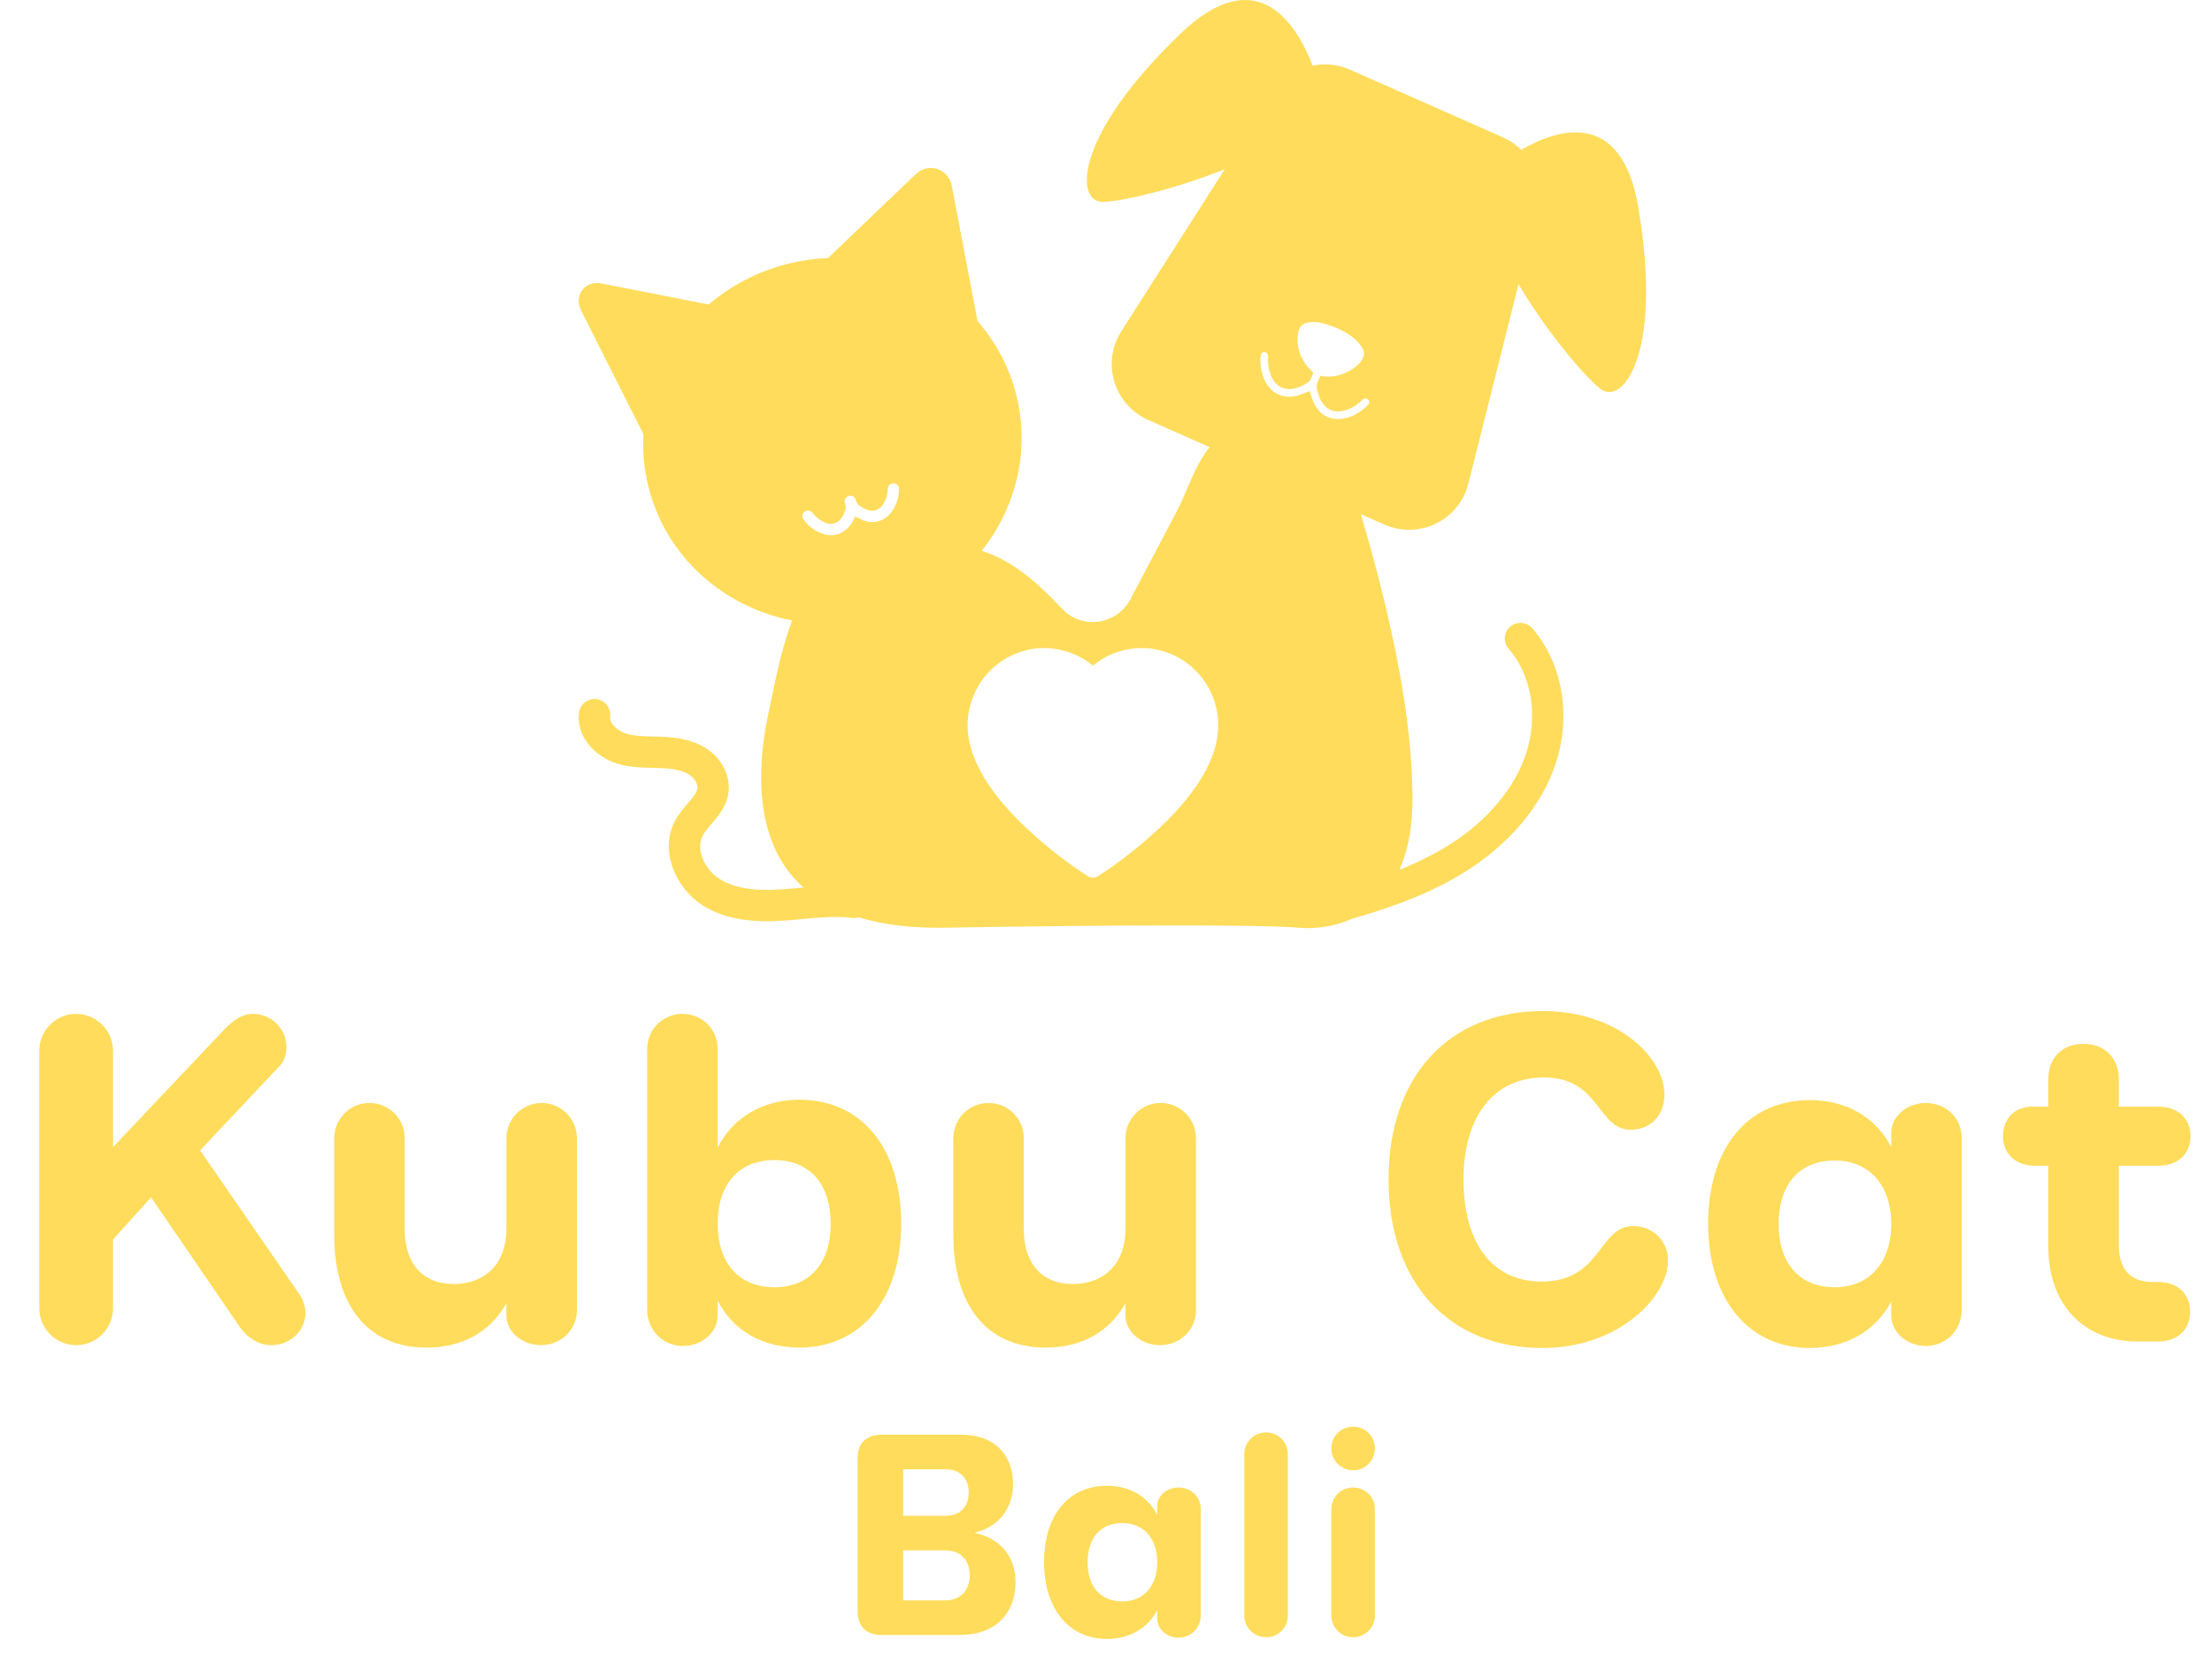 <svg width="499" height="377" viewBox="0 0 499 377" fill="none" xmlns="http://www.w3.org/2000/svg">
<path fill-rule="evenodd" clip-rule="evenodd" d="M343.17 33.797C351.661 28.921 365.805 24.611 369.585 46.775L369.573 46.786C375.073 79.055 366.429 91.22 361.33 87.946C358.574 86.18 349.282 75.522 342.557 64.11L331.24 109.132C329.155 117.412 320.123 121.816 312.315 118.365L307.015 116.022C307.192 116.752 307.38 117.459 307.58 118.13C309.359 124.124 310.984 130.166 312.432 136.254C315.765 150.198 318.391 164.519 318.639 178.886C318.768 186.341 317.602 191.994 315.695 196.269C319.699 194.655 323.679 192.724 327.401 190.333C335.633 185.034 341.592 177.909 344.183 170.289C347.068 161.751 345.572 152.377 340.343 146.406C339.06 144.946 339.201 142.708 340.673 141.424C342.145 140.141 344.371 140.282 345.655 141.754C352.509 149.586 354.546 161.68 350.86 172.55C347.763 181.677 340.779 190.109 331.205 196.269C322.714 201.733 313.245 204.948 304.919 207.339C298.76 210.106 292.848 209.329 292.848 209.329C292.848 209.329 284.651 208.163 212.613 209.329C206.348 209.423 199.741 208.823 193.699 206.974C193.228 207.115 192.71 207.186 192.18 207.115C188.6 206.667 184.902 207.009 180.992 207.374C179.438 207.527 177.883 207.669 176.329 207.763C175.292 207.822 174.162 207.869 172.96 207.869C168.415 207.869 162.891 207.186 158.192 204.065C152.492 200.284 148.63 191.958 152.339 185.104C153.14 183.632 154.188 182.407 155.119 181.324C156.226 180.04 157.168 178.933 157.321 177.92C157.462 176.967 156.767 175.706 155.672 174.929C154.471 174.081 152.752 173.575 150.408 173.386C149.407 173.304 148.371 173.28 147.287 173.257L147.269 173.256C144.625 173.198 141.899 173.137 139.114 172.268C134.439 170.807 129.869 166.285 130.623 160.774C130.894 158.842 132.684 157.488 134.604 157.747C136.535 158.018 137.889 159.796 137.63 161.727C137.43 163.235 139.361 164.942 141.222 165.52C143.059 166.097 145.191 166.144 147.452 166.191C147.629 166.196 147.806 166.201 147.984 166.207C148.959 166.235 149.958 166.264 150.973 166.344C154.612 166.638 157.498 167.569 159.77 169.182C163.056 171.514 164.834 175.341 164.316 178.945C163.869 181.992 161.989 184.181 160.482 185.934L160.477 185.94L160.448 185.975C159.693 186.857 158.988 187.682 158.557 188.472C156.826 191.664 159.04 196.151 162.102 198.176C165.282 200.284 169.663 201.097 175.905 200.708C177.388 200.614 178.872 200.485 180.356 200.343C180.496 200.332 180.638 200.318 180.782 200.304C180.941 200.289 181.102 200.273 181.263 200.261C178.378 197.682 175.987 194.467 174.362 190.439C170.476 180.853 171.441 169.818 173.549 159.937C173.711 159.176 173.876 158.391 174.044 157.586C175.194 152.083 176.529 145.692 178.707 139.999C163.127 136.961 150.09 125.537 146.215 109.58C145.273 105.682 144.944 101.784 145.156 97.968L136.547 80.88L131.118 70.104C129.363 66.618 131.942 63.215 135.769 63.969L147.617 66.3L159.865 68.715C164.929 64.393 171.088 61.142 178.06 59.446C180.98 58.74 183.913 58.339 186.798 58.222L197.644 47.846L206.559 39.32C209.433 36.564 213.967 38.025 214.709 41.934L217.017 54.064L220.515 72.472C224.672 77.206 227.758 82.929 229.336 89.418C232.386 101.984 229.088 114.668 221.457 124.289C228.523 126.515 234.105 131.532 239.593 137.373C244.08 142.143 251.935 141.024 254.997 135.23C256.726 131.955 258.452 128.682 260.178 125.41C261.908 122.128 263.639 118.847 265.373 115.563C266.272 113.858 267.038 112.067 267.805 110.274C269.036 107.396 270.269 104.512 272.062 101.972C272.321 101.607 272.603 101.254 272.898 100.901L258.99 94.741C251.288 91.326 248.426 81.846 252.96 74.744L276.313 38.154C264.501 42.959 251.629 45.75 248.485 45.538C242.431 45.126 242.726 30.216 266.35 7.558C283.815 -9.189 292.671 5.839 296.11 14.824C298.854 14.247 301.786 14.506 304.507 15.707L339.095 31.017C340.65 31.712 342.016 32.666 343.17 33.797ZM193.075 116.581C193.119 116.608 193.163 116.634 193.205 116.658L193.193 116.646L193.251 116.68C193.704 116.94 194.169 117.208 194.689 117.4C197.256 118.342 199.658 117.588 201.26 115.327C201.967 114.338 202.438 113.172 202.661 111.888C202.756 111.382 202.803 110.852 202.814 110.31C202.826 109.957 202.685 109.639 202.438 109.403C202.202 109.191 201.896 109.062 201.578 109.062C200.871 109.05 200.377 109.533 200.282 110.192C200.271 110.263 200.271 110.345 200.271 110.498V110.499C200.176 111.77 199.835 112.83 199.234 113.761C198.398 115.044 197.232 115.48 195.772 115.068C195.089 114.88 194.5 114.503 193.805 114.032C193.546 113.855 193.381 113.572 193.252 113.29C193.197 113.175 193.154 113.052 193.111 112.93C193.045 112.739 192.978 112.548 192.863 112.383C192.71 112.147 192.439 111.994 192.18 111.912C191.933 111.841 191.65 111.841 191.403 111.935C190.932 112.1 190.472 112.689 190.531 113.219C190.531 113.278 190.543 113.349 190.567 113.407C190.587 113.47 190.607 113.531 190.628 113.591C190.702 113.81 190.772 114.014 190.79 114.255C190.826 114.573 190.779 114.903 190.661 115.209C190.52 115.574 190.378 115.939 190.202 116.281C189.201 118.189 187.516 118.695 185.609 117.682C184.761 117.235 184.007 116.599 183.383 115.81C183.112 115.457 182.77 115.256 182.405 115.209C182.087 115.174 181.769 115.268 181.499 115.48C180.91 115.939 180.851 116.728 181.369 117.388C182.346 118.636 183.548 119.59 184.937 120.203C185.797 120.579 186.645 120.768 187.469 120.768C189.283 120.768 190.92 119.861 192.051 118.165C192.38 117.671 192.639 117.141 192.887 116.622C192.898 116.605 192.907 116.584 192.916 116.564C192.925 116.543 192.934 116.522 192.946 116.505C192.987 116.528 193.031 116.555 193.075 116.581ZM307.31 92.527C307.804 92.15 308.263 91.726 308.687 91.279L308.676 91.255C308.994 90.926 308.923 90.419 308.605 90.113C308.287 89.83 307.792 89.819 307.439 90.113C307.385 90.16 307.335 90.212 307.284 90.265C307.258 90.293 307.231 90.321 307.204 90.349C306.061 91.432 304.754 92.256 303.211 92.657C301.08 93.21 299.313 92.516 298.147 90.655C297.606 89.795 297.358 88.829 297.111 87.852C296.867 86.875 297.252 86.115 297.639 85.352C297.737 85.158 297.835 84.964 297.923 84.766C301.398 85.626 305.437 83.659 307.015 81.54C307.792 80.503 307.957 79.431 307.239 78.36C306.744 77.63 306.155 76.947 305.484 76.381C303.694 74.886 301.61 73.932 299.396 73.225C298.065 72.789 296.687 72.519 295.274 72.742C293.872 72.966 293.095 73.673 292.848 75.074C292.365 77.771 293.107 80.197 294.673 82.388C294.967 82.797 295.332 83.162 295.709 83.537C295.905 83.733 296.104 83.932 296.298 84.142C296.26 84.225 296.216 84.313 296.17 84.404C296.059 84.622 295.937 84.862 295.863 85.12C295.627 85.897 295.074 86.368 294.39 86.721C293.908 86.98 293.413 87.228 292.895 87.416C289.998 88.453 287.631 87.322 286.582 84.425C286.135 83.177 285.97 81.881 286.064 80.55C286.111 79.914 285.805 79.49 285.287 79.455C284.757 79.42 284.404 79.785 284.357 80.433C284.227 82.246 284.498 83.989 285.228 85.65C286.582 88.7 289.362 90.101 292.6 89.289C293.25 89.124 293.873 88.872 294.501 88.617C294.819 88.489 295.138 88.359 295.462 88.24C295.474 88.288 295.497 88.405 295.533 88.523C295.621 88.778 295.703 89.037 295.784 89.298C295.986 89.94 296.188 90.586 296.499 91.173C297.912 93.893 300.455 95.036 303.447 94.376C304.872 94.058 306.155 93.422 307.31 92.527ZM269.72 151.308C271.302 152.891 272.566 154.774 273.443 156.852C274.353 159.015 274.817 161.311 274.811 163.675C274.811 165.904 274.366 168.228 273.483 170.591C272.75 172.566 271.683 174.615 270.329 176.684C268.182 179.958 265.231 183.373 261.567 186.834C255.488 192.572 249.481 196.529 249.226 196.697L247.675 197.714C246.988 198.163 246.105 198.163 245.418 197.714L243.867 196.697C243.612 196.536 237.599 192.572 231.526 186.834C227.862 183.373 224.911 179.958 222.765 176.684C221.41 174.615 220.35 172.566 219.611 170.591C218.728 168.228 218.283 165.904 218.283 163.675C218.283 161.311 218.747 159.015 219.657 156.852C220.531 154.773 221.796 152.889 223.38 151.308C224.97 149.715 226.822 148.463 228.876 147.592C231.003 146.688 233.254 146.233 235.577 146.233C238.803 146.233 241.95 147.137 244.685 148.844C245.339 149.253 245.961 149.701 246.55 150.19C247.139 149.701 247.761 149.253 248.415 148.844C251.15 147.137 254.297 146.233 257.523 146.233C259.823 146.228 262.1 146.69 264.224 147.592C266.272 148.459 268.137 149.721 269.72 151.308Z" fill="#FFDC5B"/>
<path d="M17.179 303.521C12.61 303.521 8.864 299.774 8.864 295.205V237.088C8.864 232.519 12.61 228.773 17.179 228.773C21.748 228.773 25.495 232.519 25.495 237.088V258.836L50.898 231.971C52.634 230.326 54.462 228.773 57.112 228.773C61.133 228.773 64.605 232.062 64.605 236.174C64.605 237.819 64.148 239.647 62.777 240.835L45.141 259.567L66.889 291.093C67.894 292.464 68.9 294.109 68.9 296.21C68.9 300.322 65.427 303.521 61.224 303.521C58.3 303.521 55.924 301.876 54.279 299.683L34.084 270.167L25.495 279.671V295.205C25.495 299.774 21.748 303.521 17.179 303.521ZM122.189 248.876C126.575 248.876 130.139 252.44 130.139 256.826V295.662C130.139 300.048 126.575 303.521 122.006 303.521C117.802 303.521 114.239 300.505 114.239 296.85V294.017C110.583 300.688 104.096 304.069 96.237 304.069C82.713 304.069 75.403 294.291 75.403 278.574V256.826C75.403 252.44 78.966 248.876 83.353 248.876C87.739 248.876 91.302 252.44 91.302 256.826V277.386C91.302 284.971 95.232 289.722 102.359 289.722C109.578 289.722 114.239 284.971 114.239 277.386V256.826C114.239 252.44 117.802 248.876 122.189 248.876ZM154.041 303.703C149.472 303.703 146 300.048 146 295.571V236.723C146 232.245 149.564 228.773 153.95 228.773C158.427 228.773 161.9 232.245 161.9 236.723V258.928C165.372 252.074 172.134 248.145 180.358 248.145C194.431 248.145 203.294 259.111 203.294 276.107C203.294 293.195 194.157 304.069 180.358 304.069C172.134 304.069 165.372 300.322 161.9 293.469V296.759C161.9 300.597 158.427 303.703 154.041 303.703ZM174.693 290.453C182.643 290.453 187.395 285.062 187.395 276.107C187.395 267.152 182.643 261.76 174.693 261.76C166.743 261.76 161.9 267.152 161.9 276.107C161.9 285.062 166.743 290.453 174.693 290.453ZM261.845 248.876C266.231 248.876 269.795 252.44 269.795 256.826V295.662C269.795 300.048 266.231 303.521 261.662 303.521C257.459 303.521 253.895 300.505 253.895 296.85V294.017C250.24 300.688 243.752 304.069 235.893 304.069C222.369 304.069 215.059 294.291 215.059 278.574V256.826C215.059 252.44 218.623 248.876 223.009 248.876C227.395 248.876 230.959 252.44 230.959 256.826V277.386C230.959 284.971 234.888 289.722 242.016 289.722C249.234 289.722 253.895 284.971 253.895 277.386V256.826C253.895 252.44 257.459 248.876 261.845 248.876ZM347.877 304.16C327.043 304.16 313.245 289.631 313.245 266.147C313.245 242.662 326.952 228.133 348.151 228.133C364.6 228.133 375.474 238.367 375.474 247.048C375.474 251.526 372.458 254.907 367.889 254.907C360.213 254.907 361.127 243.119 348.243 243.119C337.003 243.119 330.15 251.892 330.15 266.147C330.15 280.402 336.546 289.174 347.786 289.174C361.31 289.174 360.579 276.655 368.438 276.655C372.915 276.655 376.296 280.036 376.296 284.422C376.296 292.372 365.513 304.16 347.877 304.16ZM434.408 303.703C430.205 303.703 426.641 300.597 426.641 296.759V293.652C423.168 300.322 416.406 304.16 408.274 304.16C394.476 304.16 385.338 293.195 385.338 276.107C385.338 259.202 394.11 248.236 408.274 248.236C416.498 248.236 423.168 252.074 426.641 258.836V255.638C426.641 251.8 430.296 248.876 434.408 248.876C439.068 248.876 442.541 252.348 442.541 256.735V295.571C442.541 300.048 439.068 303.703 434.408 303.703ZM413.939 290.453C421.432 290.453 426.641 285.153 426.641 276.198C426.641 267.152 421.432 261.852 413.939 261.852C405.989 261.852 401.238 267.152 401.238 276.198C401.238 285.153 405.989 290.453 413.939 290.453ZM482.178 302.698C470.207 302.698 462.074 294.474 462.074 281.316V263.04H459.059C454.673 263.04 451.84 260.298 451.84 256.369C451.84 252.348 454.581 249.698 458.511 249.698H462.074V243.485C462.074 238.733 465.181 235.535 470.024 235.535C474.776 235.535 477.974 238.733 477.974 243.485V249.698H486.838C491.316 249.698 494.148 252.348 494.148 256.369C494.148 260.39 491.316 263.04 486.838 263.04H477.974V280.859C477.974 286.067 480.259 289.266 485.65 289.266H486.838C491.224 289.266 494.057 291.916 494.057 295.936C494.057 300.048 491.224 302.698 486.838 302.698H482.178Z" fill="#FFDC5B"/>
<path d="M198.878 368.91C195.377 368.91 193.457 366.99 193.457 363.488V329.151C193.457 325.649 195.377 323.729 198.878 323.729H216.894C224.123 323.729 228.529 328.078 228.529 334.855C228.529 340.503 225.196 344.569 219.775 345.868C225.535 346.997 229.093 351.12 229.093 356.994C229.093 364.223 224.349 368.91 216.669 368.91H198.878ZM213.167 361.116C216.612 361.116 218.758 358.914 218.758 355.412C218.758 351.967 216.669 349.821 213.167 349.821H203.735V361.116H213.167ZM213.336 342.027C216.499 342.027 218.532 340.051 218.532 336.775C218.532 333.556 216.556 331.523 213.336 331.523H203.735V342.027H213.336ZM265.855 369.531C263.257 369.531 261.055 367.611 261.055 365.239V363.319C258.909 367.442 254.729 369.814 249.703 369.814C241.175 369.814 235.527 363.037 235.527 352.476C235.527 342.027 240.949 335.25 249.703 335.25C254.786 335.25 258.909 337.622 261.055 341.801V339.825C261.055 337.453 263.314 335.646 265.855 335.646C268.735 335.646 270.882 337.792 270.882 340.503V364.505C270.882 367.272 268.735 369.531 265.855 369.531ZM253.204 361.342C257.835 361.342 261.055 358.067 261.055 352.532C261.055 346.941 257.835 343.665 253.204 343.665C248.291 343.665 245.354 346.941 245.354 352.532C245.354 358.067 248.291 361.342 253.204 361.342ZM285.665 369.418C282.898 369.418 280.695 367.272 280.695 364.505V328.134C280.695 325.367 282.898 323.221 285.609 323.221C288.376 323.221 290.522 325.367 290.522 328.134V364.505C290.522 367.272 288.376 369.418 285.665 369.418ZM305.243 369.418C302.532 369.418 300.33 367.272 300.33 364.505V340.503C300.33 337.792 302.532 335.646 305.243 335.646C308.01 335.646 310.156 337.792 310.156 340.503V364.505C310.156 367.272 308.01 369.418 305.243 369.418ZM305.243 331.749C302.532 331.749 300.33 329.546 300.33 326.835C300.33 324.068 302.532 321.922 305.243 321.922C308.01 321.922 310.156 324.068 310.156 326.835C310.156 329.546 308.01 331.749 305.243 331.749Z" fill="#FFDC5B"/>
</svg>
